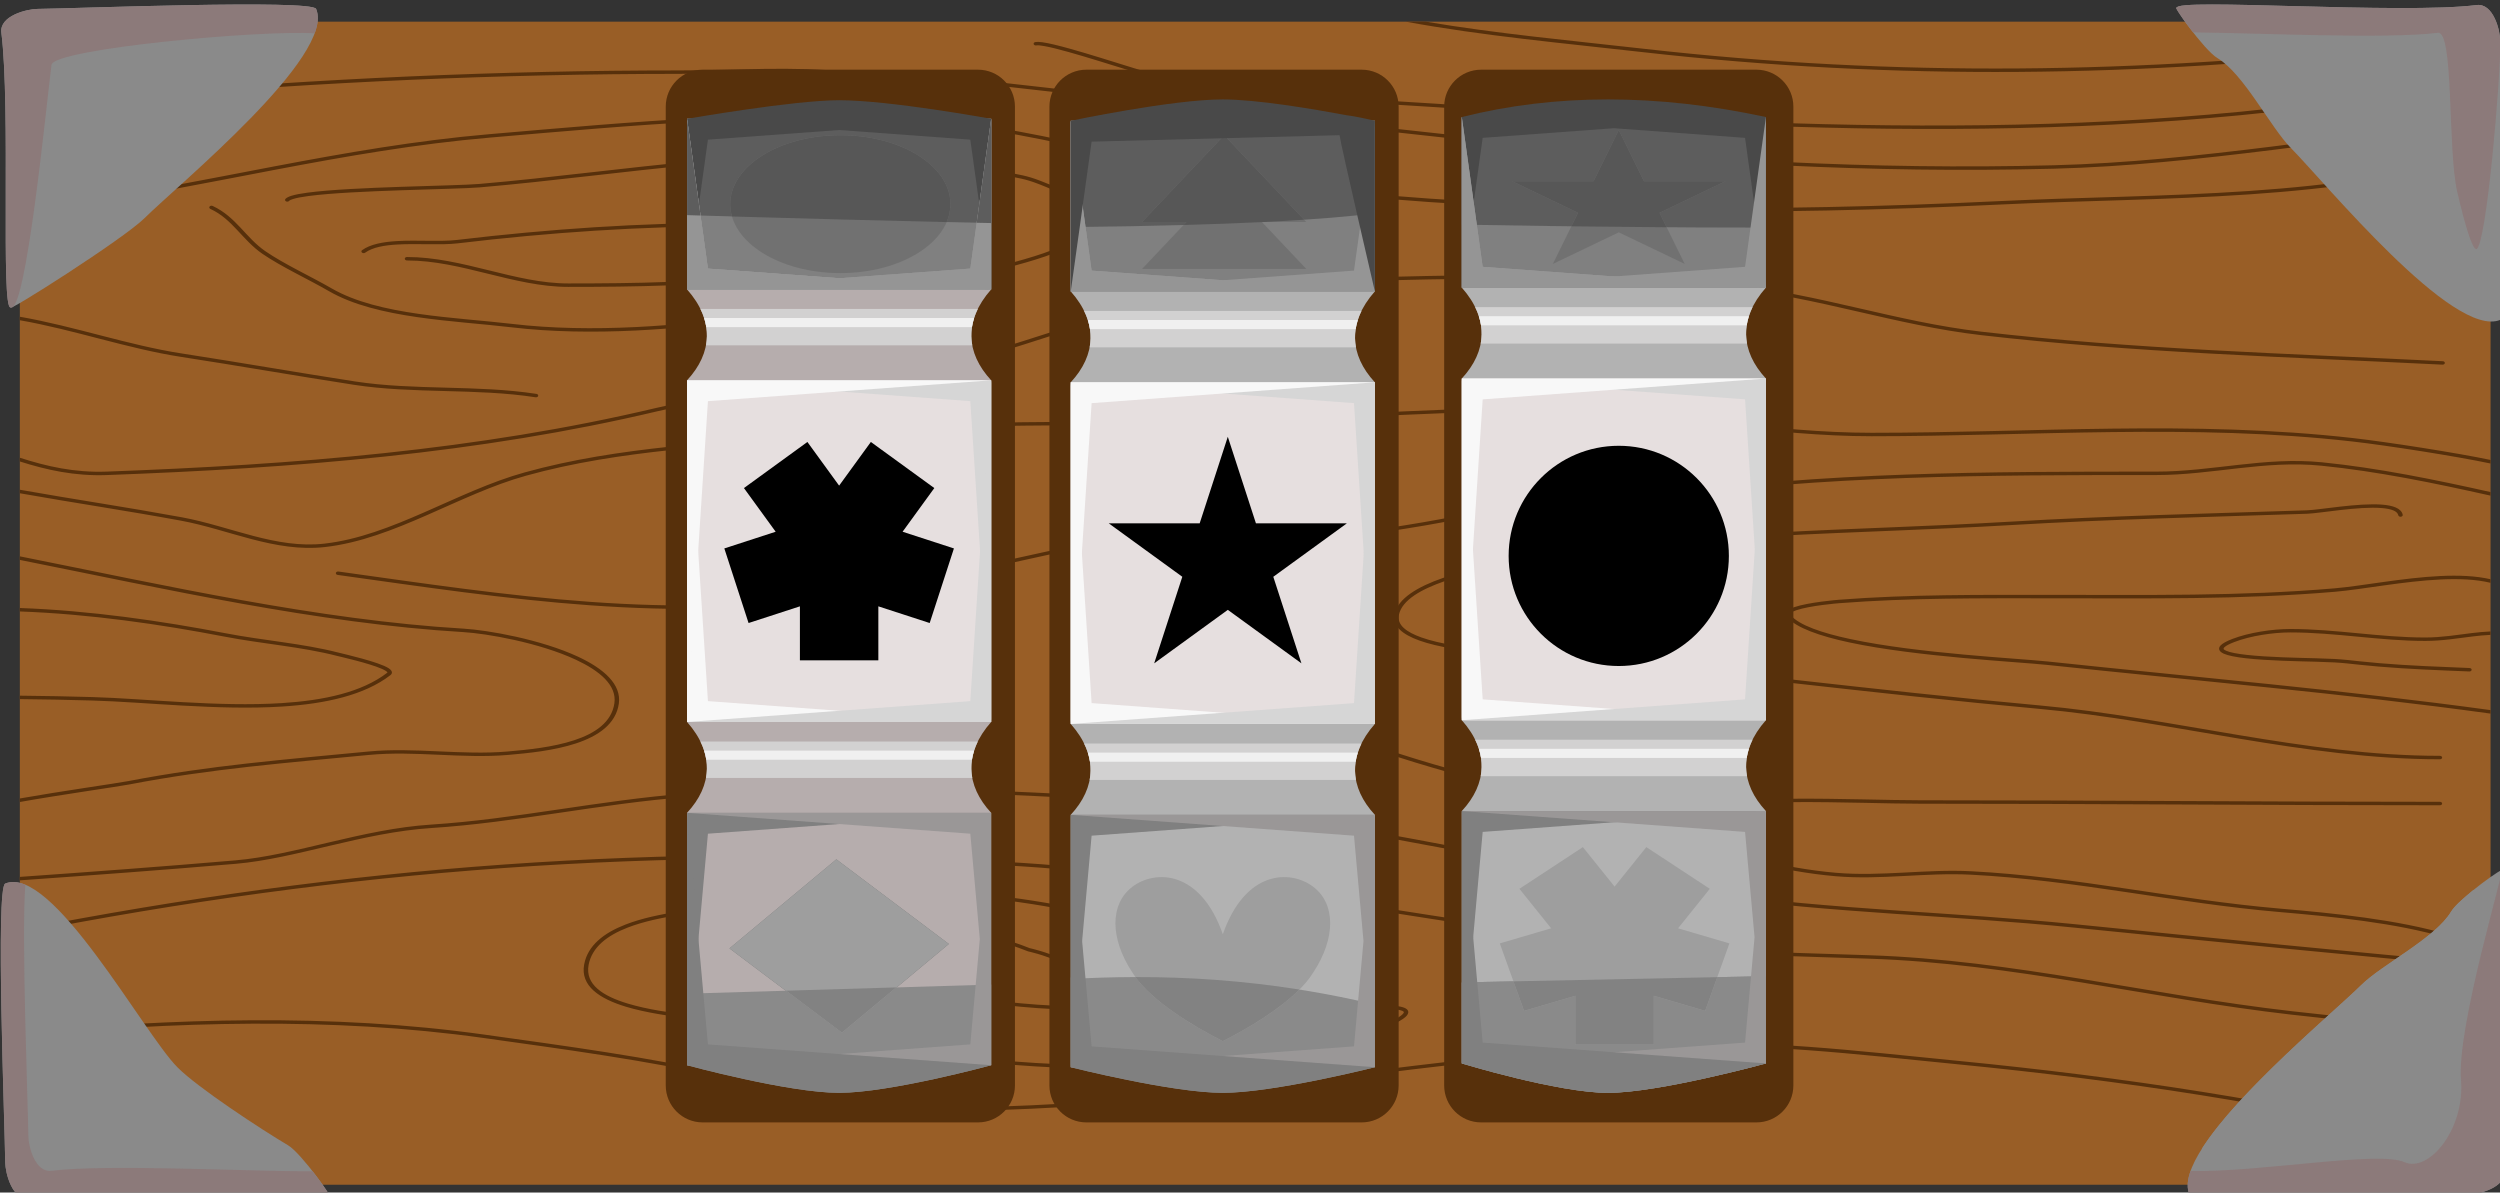 <?xml version="1.0" encoding="UTF-8" standalone="no"?>
<!-- Created with Inkscape (http://www.inkscape.org/) -->

<svg
   width="180.49mm"
   height="86.097mm"
   viewBox="0 0 180.49 86.097"
   version="1.1"
   id="svg13672"
   inkscape:version="1.1.1 (3bf5ae0d25, 2021-09-20)"
   sodipodi:docname="2022-MK-01-answerC.svg"
   xmlns:inkscape="http://www.inkscape.org/namespaces/inkscape"
   xmlns:sodipodi="http://sodipodi.sourceforge.net/DTD/sodipodi-0.dtd"
   xmlns="http://www.w3.org/2000/svg"
   xmlns:svg="http://www.w3.org/2000/svg">
  <rect x="0" y="0" width="180.49" height="86.097" fill="#333333" stroke="none"/>
  <sodipodi:namedview
     id="namedview13674"
     pagecolor="#ffffff"
     bordercolor="#666666"
     borderopacity="1.0"
     inkscape:pageshadow="2"
     inkscape:pageopacity="0.0"
     inkscape:pagecheckerboard="0"
     inkscape:document-units="mm"
     showgrid="false"
     inkscape:zoom="0.66368547"
     inkscape:cx="288.54029"
     inkscape:cy="213.2034"
     inkscape:window-width="1680"
     inkscape:window-height="1027"
     inkscape:window-x="1912"
     inkscape:window-y="-8"
     inkscape:window-maximized="1"
     inkscape:current-layer="layer1" />
  <defs
     id="defs13669" />
  <g
     inkscape:label="Ebene 1"
     inkscape:groupmode="layer"
     id="layer1"
     transform="translate(-28.406,-92.103)">
    <g
       id="g15145"
       style="clip-rule:evenodd;fill-rule:evenodd;stroke-linecap:round;stroke-linejoin:round;stroke-miterlimit:1.5"
       transform="matrix(0.265,0,0,0.265,-7.518,-114.694)">
      <path
         d="m 814.084,794.99 c 0,-4.816 -3.908,-8.726 -8.73,-8.726 H 149.691 c -4.816,0 -8.725,3.91 -8.725,8.726 v 299.407 c 0,4.815 3.909,8.726 8.725,8.726 h 655.663 c 4.822,0 8.73,-3.911 8.73,-8.726 z"
         style="fill:#995e26;stroke-width:0.718"
         id="path3952" />
      <path
         d="m 140.966,1061.68 v 0.947 c 41.555,-3.858 84.815,-5.298 126.235,0.512 21.83,3.062 44.945,6.14 66.377,11.003 13.711,3.112 28.555,7.906 42.969,8.492 71.636,2.909 139.067,-13.638 209.817,-16.946 28.73,-1.343 54.46,1.866 82.8,4.657 44.08,4.341 88.45,10.897 130.84,21.386 4.11,1.018 8.97,2.042 14.05,3.22 0.02,-0.184 0.03,-0.37 0.03,-0.556 v -0.417 c -4.96,-1.146 -9.69,-2.148 -13.71,-3.143 -42.45,-10.506 -86.9,-17.074 -131.05,-21.423 -28.43,-2.799 -54.23,-6.009 -83.03,-4.662 -70.71,3.306 -138.094,19.852 -209.683,16.945 -14.321,-0.582 -29.066,-5.363 -42.689,-8.454 -21.473,-4.872 -44.631,-7.958 -66.503,-11.026 -41.491,-5.82 -84.823,-4.391 -126.453,-0.534 z m 357.938,-16.705 c -3.02,-2.332 -9.1,-4.288 -15.882,-5.902 -10.005,-2.381 -21.529,-4.046 -26.65,-5.231 -5.828,-1.349 -11.741,-2.474 -17.572,-3.813 -42.379,-9.735 -62.38,-7.414 -104.036,-2.981 -8.306,0.884 -20.125,1.835 -28.761,5.186 -5.903,2.289 -10.331,5.69 -11.293,10.889 -1.074,5.798 4.077,9.312 11.453,11.534 10.643,3.208 25.929,3.73 32.368,5.084 42.272,8.895 83.411,13.685 128.137,11.454 11.079,-0.552 29.566,-4.918 41.326,-8.961 5.12,-1.761 8.97,-3.48 10.45,-4.788 0.64,-0.566 0.87,-1.096 0.77,-1.534 -0.07,-0.303 -0.29,-0.586 -0.71,-0.824 -0.46,-0.264 -1.22,-0.486 -2.31,-0.626 -0.33,-0.043 -0.64,0.13 -0.7,0.387 -0.05,0.256 0.17,0.498 0.5,0.541 0.72,0.093 1.25,0.214 1.62,0.374 0.22,0.095 0.37,0.188 0.4,0.318 0.04,0.191 -0.12,0.393 -0.37,0.636 -0.55,0.535 -1.56,1.139 -2.93,1.797 -9.28,4.476 -34.426,11.058 -48.124,11.742 -44.587,2.224 -85.598,-2.555 -127.738,-11.423 -6.414,-1.349 -21.644,-1.858 -32.245,-5.053 -6.788,-2.046 -11.678,-5.189 -10.69,-10.524 0.903,-4.875 5.099,-8.036 10.633,-10.182 8.52,-3.304 20.187,-4.221 28.381,-5.094 41.45,-4.411 61.352,-6.736 103.521,2.95 5.83,1.339 11.742,2.464 17.569,3.813 5.12,1.185 16.64,2.849 26.641,5.229 6.562,1.56 12.462,3.414 15.382,5.668 0.24,0.184 0.63,0.184 0.86,0 0.24,-0.184 0.24,-0.481 0,-0.665 z m -357.938,-11.244 v 0.971 c 88.548,-17.408 173.524,-24.009 268.513,-18.581 52.321,2.99 103.295,13.318 154.785,20.329 26.82,3.652 53.19,4.22 80.24,5.09 39.41,1.267 76.63,10.832 115.25,15.247 13.91,1.589 27.72,2.991 41.8,3.393 1.36,0.039 8.37,-0.698 12.53,-0.101 v -0.954 c -4.26,-0.543 -11.13,0.154 -12.49,0.116 -14.03,-0.401 -27.8,-1.8 -41.66,-3.385 -38.67,-4.419 -75.93,-13.987 -115.38,-15.255 -27,-0.868 -53.31,-1.432 -80.08,-5.077 -51.53,-7.016 -102.543,-17.349 -154.905,-20.341 -95.021,-5.431 -180.035,1.158 -268.603,18.548 z m 275.143,4.952 c -13.053,-5.154 -26.009,-6.925 -40.237,-3.997 -3.049,0.627 -7.379,1.412 -10.628,2.518 -1.532,0.521 -2.828,1.119 -3.675,1.795 -0.634,0.505 -1.027,1.058 -1.131,1.654 -0.105,0.598 0.075,1.248 0.653,1.947 0.761,0.922 2.258,1.961 4.741,3.111 8.543,3.955 46.396,10.224 64.244,9.648 2.921,-0.094 5.316,-0.373 6.983,-0.863 1.239,-0.365 2.097,-0.856 2.544,-1.449 0.68,-0.902 0.491,-2.1 -1.031,-3.595 -1.986,-1.952 -6.345,-4.537 -13.786,-7.861 -4.341,-1.938 -8.156,-2.796 -8.681,-2.909 z m -0.5,0.859 c 0.038,0.015 0.079,0.028 0.121,0.036 0,0 3.927,0.809 8.445,2.828 7.242,3.234 11.505,5.728 13.438,7.627 1.091,1.073 1.423,1.893 0.935,2.541 -0.332,0.441 -1.002,0.771 -1.924,1.042 -1.574,0.463 -3.84,0.715 -6.599,0.803 -17.657,0.569 -55.114,-5.603 -63.565,-9.515 -1.898,-0.878 -3.182,-1.674 -3.959,-2.406 -0.673,-0.634 -0.947,-1.198 -0.855,-1.72 0.092,-0.522 0.539,-0.981 1.19,-1.407 0.745,-0.485 1.752,-0.917 2.901,-1.307 3.193,-1.088 7.452,-1.853 10.45,-2.47 13.941,-2.869 26.631,-1.112 39.422,3.947 z m -274.643,-20.277 v 0.944 c 19.717,-1.394 39.249,-2.83 58.873,-4.512 16.183,-1.387 34.596,-8.544 53.245,-9.743 23.061,-1.482 45.962,-6.638 69.745,-8.473 44.836,-3.46 92.278,-0.545 137.164,2.119 8.304,0.493 16.038,3.1 24.098,4.23 39.753,5.577 78.303,15.181 118.053,20.759 32.15,4.51 65.53,5.177 98.32,8.476 37.88,3.813 75.68,7.572 113.62,11.006 v -0.947 c -37.89,-3.43 -75.63,-7.184 -113.46,-10.991 -32.77,-3.297 -66.13,-3.962 -98.26,-8.469 -39.76,-5.577 -78.3,-15.181 -118.055,-20.759 -8.1,-1.136 -15.876,-3.747 -24.222,-4.243 -44.956,-2.668 -92.473,-5.581 -137.38,-2.117 -23.776,1.835 -46.669,6.99 -69.724,8.472 -18.66,1.2 -37.086,8.357 -53.278,9.745 -19.58,1.678 -39.067,3.111 -58.739,4.503 z m 673.118,-103.863 v -0.977 c -15.21,-3.399 -30.64,-6.575 -45.93,-8.114 -15.49,-1.558 -29.85,2.538 -45.1,2.538 -46.06,0 -90.63,0.035 -135.73,6.362 -16.29,2.284 -34.43,1.061 -50.04,4.672 -25.2,5.833 -48.91,5.851 -72.067,16.569 -3.815,1.767 -10.116,4.361 -14.392,7.672 -2.659,2.058 -4.534,4.397 -4.666,6.97 -0.089,1.732 0.602,3.577 2.403,5.523 5.03,5.433 11.794,6.947 18.846,10.295 27.686,13.146 49.026,20.754 80.306,28.432 28.39,6.971 58.32,21.202 87.97,23.743 12.31,1.055 24.49,-1.056 36.81,-0.422 28.63,1.472 55.93,7.76 83.99,10.166 14.38,1.232 32.08,2.976 45.61,7.043 0.31,0.094 0.66,-0.025 0.79,-0.267 0.12,-0.242 -0.04,-0.515 -0.35,-0.61 -13.61,-4.095 -31.44,-5.861 -45.92,-7.101 -28.07,-2.407 -55.39,-8.697 -84.04,-10.17 -12.31,-0.633 -24.47,1.479 -36.76,0.425 -29.57,-2.534 -59.41,-16.751 -87.74,-23.705 -31.16,-7.651 -52.43,-15.234 -80.027,-28.336 -6.905,-3.278 -13.567,-4.719 -18.493,-10.04 -1.612,-1.742 -2.256,-3.388 -2.177,-4.939 0.121,-2.349 1.884,-4.463 4.312,-6.344 4.203,-3.253 10.406,-5.793 14.156,-7.529 23.059,-10.675 46.689,-10.665 71.789,-16.475 15.57,-3.602 33.66,-2.369 49.9,-4.648 45.03,-6.317 89.54,-6.347 135.52,-6.347 15.2,0 29.51,-4.099 44.95,-2.545 15.34,1.544 30.82,4.743 46.08,8.157 z m -224.01,86.665 c 17.22,-4.818 50.89,-2.737 68.55,-2.737 47.22,0 94.43,0.424 141.66,0.424 0.34,0 0.61,-0.211 0.61,-0.471 0,-0.259 -0.27,-0.471 -0.61,-0.471 -47.23,0 -94.44,-0.424 -141.66,-0.424 -17.77,0 -51.64,-2.054 -68.96,2.793 -0.32,0.089 -0.48,0.359 -0.37,0.603 0.12,0.245 0.47,0.371 0.78,0.282 z m -449.108,-70.129 v 0.971 c 39.344,7.86 81.152,17.314 120.806,19.667 6.448,0.383 20.705,2.875 30.686,7.529 6.486,3.025 11.193,6.948 10.486,11.861 -0.746,5.181 -5.294,8.209 -10.945,10.072 -5.799,1.912 -12.76,2.605 -18.167,3.069 -12.471,1.069 -25.449,-1.2 -37.896,0 -22.666,2.187 -43.243,3.784 -65.414,8.06 -3.182,0.613 -18.375,2.749 -29.556,4.733 v 0.964 c 11.199,-1.998 26.642,-4.166 29.852,-4.785 22.122,-4.267 42.654,-5.857 65.269,-8.039 12.442,-1.2 25.414,1.069 37.879,7.7e-4 5.511,-0.473 12.602,-1.19 18.512,-3.139 6.059,-1.998 10.878,-5.28 11.678,-10.834 0.757,-5.257 -4.128,-9.534 -11.067,-12.77 -10.156,-4.736 -24.662,-7.273 -31.223,-7.662 -39.69,-2.355 -81.537,-11.841 -120.9,-19.701 z m 649.188,-11.333 c -0.19,-0.879 -0.86,-1.528 -1.91,-1.984 -0.94,-0.407 -2.21,-0.654 -3.68,-0.773 -6.44,-0.521 -17.08,1.43 -20.48,1.544 -27.13,0.91 -53.88,1.494 -80.97,3.102 -42.11,2.499 -84.99,2.211 -126.41,9.312 -5.29,0.908 -18.16,2.597 -28.09,6.043 -6.81,2.361 -12.22,5.574 -13.14,9.844 -0.69,3.196 2.17,5.539 6.82,7.195 10.21,3.64 29.11,4.041 33.33,4.425 45.28,4.11 90.28,10.071 135.5,14.175 36.21,3.287 72.45,13.736 109.16,13.736 0.34,0 0.61,-0.211 0.61,-0.471 0,-0.259 -0.27,-0.471 -0.61,-0.471 -36.66,0 -72.85,-10.446 -109.02,-13.729 -45.22,-4.105 -90.22,-10.065 -135.5,-14.176 -4.17,-0.378 -22.86,-0.745 -32.96,-4.344 -4.06,-1.447 -6.73,-3.394 -6.13,-6.186 0.87,-4.004 6.05,-6.926 12.44,-9.14 9.85,-3.416 22.61,-5.082 27.86,-5.982 41.36,-7.092 84.18,-6.798 126.23,-9.293 27.08,-1.608 53.82,-2.19 80.94,-3.1 3.36,-0.113 13.91,-2.064 20.3,-1.548 1.28,0.103 2.38,0.304 3.2,0.658 0.71,0.306 1.18,0.728 1.31,1.317 0.05,0.256 0.37,0.429 0.7,0.387 0.33,-0.042 0.56,-0.285 0.5,-0.541 z m 23.93,54.177 v -0.955 c -39.93,-5.493 -80.37,-8.961 -120.51,-13.233 -8.16,-0.868 -35.44,-2.17 -53.88,-6.117 -7.74,-1.656 -13.92,-3.747 -16.32,-6.524 -0.08,-0.098 -0.13,-0.19 -0.13,-0.28 0.01,-0.152 0.14,-0.282 0.33,-0.417 0.32,-0.23 0.79,-0.438 1.37,-0.635 3.71,-1.268 11.26,-1.887 11.77,-1.927 19.29,-1.488 38.51,-1.326 57.93,-1.326 25.63,0 51.49,0.412 77,-1.775 7.58,-0.65 18.66,-2.879 28.86,-3.358 4.91,-0.231 9.61,-0.059 13.58,0.918 v -0.98 c -4.03,-0.93 -8.74,-1.109 -13.66,-0.877 -10.21,0.48 -21.32,2.71 -28.91,3.362 -25.47,2.183 -51.28,1.768 -76.87,1.768 -19.46,0 -38.72,-0.16 -58.06,1.332 -0.52,0.04 -8.31,0.693 -12.14,2.003 -0.92,0.314 -1.62,0.677 -2.01,1.06 -0.51,0.505 -0.59,1.055 -0.07,1.653 2.51,2.905 8.91,5.177 17,6.909 18.5,3.96 45.86,5.272 54.04,6.143 40.2,4.278 80.7,7.747 120.68,13.256 z m -673.118,-28.769 v 0.94 c 19.018,0.693 38.246,3.474 55.913,6.881 10,1.93 20.784,2.72 30.511,5.222 1.206,0.31 8.567,1.95 12.117,3.493 0.427,0.186 0.797,0.369 1.087,0.549 0.22,0.137 0.392,0.266 0.487,0.394 0.038,0.052 0.047,0.101 -0.009,0.145 -6.909,5.331 -17.262,7.552 -28.697,8.282 -17.362,1.109 -37.215,-1.231 -51.566,-1.642 -6.614,-0.189 -13.225,-0.323 -19.843,-0.384 v 0.94 c 6.603,0.062 13.199,0.195 19.798,0.384 14.391,0.411 34.3,2.751 51.712,1.639 11.747,-0.751 22.36,-3.078 29.458,-8.555 0.242,-0.187 0.364,-0.388 0.4,-0.593 0.068,-0.382 -0.2,-0.837 -0.862,-1.272 -2.646,-1.738 -12.283,-3.91 -13.696,-4.273 -9.756,-2.51 -20.571,-3.308 -30.602,-5.243 -17.758,-3.425 -37.088,-6.215 -56.208,-6.909 z m 673.118,7.323 v -0.941 c -1.72,0.07 -3.4,0.238 -5.07,0.441 -4.07,0.495 -8.14,1.207 -12.74,1.207 -12.39,0 -24.35,-2.315 -36.75,-2.315 -4.94,0 -11.3,0.981 -15.78,2.707 -1.66,0.642 -2.67,1.224 -3.16,1.724 -0.45,0.459 -0.54,0.886 -0.39,1.269 0.14,0.37 0.53,0.724 1.19,1.022 1.2,0.542 3.38,0.955 6.03,1.255 5.98,0.674 14.42,0.819 18.98,0.937 8.77,0.225 8.2,0.557 17.17,1.326 8.08,0.692 16.62,1.002 24.73,1.331 0.33,0.014 0.62,-0.185 0.64,-0.444 0.02,-0.26 -0.24,-0.481 -0.58,-0.495 -8.08,-0.329 -16.6,-0.637 -24.65,-1.327 -9.02,-0.773 -8.45,-1.105 -17.27,-1.332 -4.53,-0.117 -12.91,-0.258 -18.84,-0.927 -2.46,-0.277 -4.48,-0.633 -5.59,-1.135 -0.37,-0.168 -0.64,-0.321 -0.66,-0.538 -0.01,-0.134 0.1,-0.269 0.26,-0.425 0.45,-0.417 1.32,-0.873 2.69,-1.4 4.32,-1.667 10.46,-2.609 15.23,-2.609 12.4,0 24.36,2.315 36.75,2.315 4.67,0 8.79,-0.717 12.93,-1.219 1.61,-0.196 3.23,-0.359 4.88,-0.429 z m -586.526,-16.338 c 46.171,6.437 91.093,13.699 138.716,5.826 24.417,-4.037 48.067,-10.224 71.95,-14.831 7.536,-1.454 15.728,-0.844 23.089,-2.548 12.996,-3.008 26.611,-8.453 40.461,-8.453 0.33,0 0.61,-0.211 0.61,-0.471 0,-0.259 -0.28,-0.471 -0.61,-0.471 -13.97,0 -27.707,5.459 -40.811,8.493 -7.344,1.7 -15.517,1.086 -23.034,2.536 -23.87,4.604 -47.507,10.789 -71.911,14.823 -47.461,7.847 -92.228,0.584 -138.243,-5.831 -0.331,-0.046 -0.648,0.123 -0.708,0.379 -0.06,0.256 0.16,0.501 0.491,0.547 z m -86.592,-23.212 v 0.964 c 14.527,2.582 29.037,4.733 43.83,7.454 6.534,1.201 12.937,3.375 19.379,5.057 6.553,1.71 13.146,2.912 19.946,2.139 9.417,-1.07 18.559,-4.667 27.653,-8.647 8.995,-3.936 17.945,-8.246 27.084,-10.785 26,-7.225 52.793,-7.844 79.221,-10.76 37.43,-4.13 75.639,-2.354 113.202,-3.59 31.013,-1.021 62.033,-3.954 93.083,-2.876 27.06,0.94 54.16,6.47 81.1,6.47 43.45,0 87.6,-3.5 130.99,1.433 9.44,1.072 28.49,4.055 37.63,6 v -0.975 c -9.3,-1.955 -28.09,-4.892 -37.45,-5.956 -43.45,-4.939 -87.66,-1.443 -131.17,-1.443 -26.92,0 -54,-5.53 -81.04,-6.469 -31.09,-1.079 -62.15,1.854 -93.195,2.876 -37.603,1.238 -75.852,-0.535 -113.323,3.598 -26.509,2.925 -53.381,3.56 -79.461,10.806 -9.202,2.557 -18.216,6.89 -27.272,10.852 -8.958,3.92 -17.954,7.48 -27.229,8.535 -6.608,0.751 -13.011,-0.437 -19.378,-2.099 -6.477,-1.691 -12.917,-3.874 -19.488,-5.082 -14.885,-2.737 -29.486,-4.897 -44.112,-7.502 z m 0,-8.718 v 1.018 c 7.315,2.325 14.927,4.026 23.693,3.704 50.955,-1.873 101.244,-5.803 150.052,-17.39 21.957,-5.212 45.614,-4.707 67.519,-9.316 36.256,-7.629 66.183,-23.837 104.747,-25.402 38.817,-1.576 82.207,-2.605 120.687,1.267 22.89,2.304 44.38,10.03 67.53,12.709 41.39,4.79 84.05,5.976 125.79,8.053 0.34,0.016 0.63,-0.181 0.65,-0.44 0.02,-0.258 -0.23,-0.483 -0.57,-0.499 -41.71,-2.076 -84.33,-3.259 -125.69,-8.045 -23.15,-2.68 -44.65,-10.406 -67.55,-12.711 -38.56,-3.88 -82.03,-2.853 -120.911,-1.274 -38.655,1.569 -68.663,17.787 -105.004,25.434 -21.917,4.611 -45.587,4.108 -67.557,9.324 -48.71,11.564 -98.898,15.481 -149.751,17.349 -8.758,0.323 -16.336,-1.431 -23.635,-3.781 z m 0,-38.411 v 0.953 c 14.669,2.565 29.478,7.755 43.861,9.974 15.911,2.455 31.349,5.176 47.222,7.625 16.117,2.487 33.22,0.89 49.418,3.389 0.33,0.051 0.651,-0.114 0.717,-0.369 0.066,-0.255 -0.148,-0.503 -0.478,-0.554 -16.198,-2.499 -33.301,-0.902 -49.418,-3.389 -15.873,-2.449 -31.31,-5.17 -47.222,-7.625 -14.459,-2.231 -29.352,-7.441 -44.1,-10.004 z m 73.372,-31.567 c 0.16,-0.191 0.533,-0.343 1.05,-0.506 0.973,-0.306 2.411,-0.572 4.19,-0.809 12.218,-1.629 40.117,-1.797 46.701,-2.362 39.595,-3.394 79.349,-11.009 119.552,-6.779 7.621,0.802 15.629,1.708 22.972,3.374 4.326,0.982 5.563,0.884 9.783,2.511 5.116,1.974 8.65,3.828 10.878,5.579 2.11,1.658 3.022,3.2 2.937,4.659 -0.067,1.152 -0.758,2.237 -1.904,3.269 -1.824,1.641 -4.78,3.134 -8.363,4.504 -12.204,4.667 -31.617,7.849 -39.708,9.93 -13.241,3.406 -26.317,5.598 -40.005,7.61 -21.24,3.121 -45.851,5.088 -67.331,2.538 -7.619,-0.904 -16.74,-1.472 -25.568,-2.747 -8.74,-1.262 -17.194,-3.214 -23.577,-6.908 -5.666,-3.278 -12.88,-6.576 -18.081,-10.143 -2.675,-1.835 -4.659,-4.161 -6.748,-6.381 -2.162,-2.298 -4.437,-4.483 -7.619,-5.957 -0.289,-0.133 -0.664,-0.061 -0.837,0.162 -0.173,0.222 -0.079,0.512 0.209,0.645 3.04,1.407 5.195,3.507 7.26,5.703 2.14,2.274 4.184,4.651 6.925,6.531 5.224,3.582 12.467,6.898 18.159,10.192 12.98,7.511 34.355,8.012 49.691,9.832 21.612,2.565 46.375,0.596 67.745,-2.545 13.742,-2.02 26.87,-4.223 40.162,-7.642 8.124,-2.089 27.612,-5.293 39.865,-9.98 3.754,-1.435 6.835,-3.015 8.746,-4.734 1.343,-1.208 2.119,-2.491 2.198,-3.84 0.078,-1.346 -0.535,-2.771 -2.038,-4.264 -2.132,-2.119 -6.105,-4.408 -12.451,-6.856 -4.308,-1.662 -5.567,-1.571 -9.984,-2.573 -7.4,-1.679 -15.471,-2.595 -23.152,-3.404 -40.302,-4.24 -80.158,3.375 -119.851,6.777 -6.594,0.566 -34.537,0.738 -46.773,2.369 -1.889,0.252 -3.412,0.54 -4.445,0.866 -0.821,0.258 -1.359,0.563 -1.613,0.867 -0.182,0.218 -0.1,0.509 0.183,0.65 0.283,0.14 0.66,0.077 0.842,-0.141 z m 20.705,14.114 c 2.054,-1.48 5.241,-2.021 8.773,-2.224 5.546,-0.319 11.93,0.217 16.448,-0.319 25.187,-2.99 49.583,-4.655 75.133,-4.655 3.898,0 10.02,-0.29 15.342,0.289 3.422,0.373 6.513,1.093 8.387,2.538 0.715,0.552 1.084,1.082 1.113,1.609 0.035,0.613 -0.39,1.196 -1.117,1.768 -0.83,0.652 -2.045,1.275 -3.535,1.873 -10.313,4.135 -33.502,6.914 -37.791,7.08 -9.141,0.353 -18.248,0.423 -27.424,0.423 -7.241,0 -14.421,-1.793 -21.646,-3.578 -7.347,-1.815 -14.741,-3.623 -22.282,-3.623 -0.336,0 -0.609,0.211 -0.609,0.47 0,0.26 0.273,0.471 0.609,0.471 7.416,0 14.684,1.793 21.91,3.578 7.348,1.815 14.654,3.624 22.018,3.624 9.196,0 18.324,-0.071 27.484,-0.424 4.347,-0.168 27.842,-2.995 38.293,-7.185 1.962,-0.786 3.474,-1.628 4.359,-2.5 0.662,-0.652 0.988,-1.329 0.95,-2.017 -0.041,-0.724 -0.488,-1.476 -1.47,-2.234 -2.033,-1.569 -5.364,-2.4 -9.078,-2.805 -5.382,-0.586 -11.572,-0.299 -15.513,-0.299 -25.613,0 -50.07,1.668 -75.318,4.665 -4.493,0.533 -10.84,-0.007 -16.353,0.311 -3.841,0.221 -7.282,0.865 -9.515,2.474 -0.246,0.177 -0.259,0.475 -0.03,0.665 0.23,0.19 0.616,0.2 0.862,0.022 z m -94.077,-11.676 v 0.955 c 4.91,-0.678 9.093,-1.203 11.693,-1.568 39.101,-5.485 76.518,-15.643 116.365,-19.059 38.195,-3.274 79.486,-7.201 117.927,-4.236 35.538,2.742 67.669,14.782 102.653,18.638 62.27,6.864 128.73,6.829 191.21,3.817 43.45,-2.095 91.89,-0.601 133.27,-13.851 v -1.016 c -41.36,13.385 -89.86,11.83 -133.35,13.927 -62.39,3.009 -128.76,3.046 -190.96,-3.808 -34.998,-3.858 -67.146,-15.9 -102.702,-18.643 -38.524,-2.973 -79.905,0.955 -118.182,4.236 -39.876,3.419 -77.321,13.58 -116.449,19.068 -2.563,0.36 -6.66,0.875 -11.475,1.538 z m 0,-29.277 v 0.944 c 14.164,-0.97 29.669,-2.016 33.615,-2.354 48.16,-4.128 97.449,-6.352 145.99,-6.352 15.315,0 30.963,-1.242 46.038,0.419 13.885,1.531 28.237,1.418 42.28,2.966 98.045,10.806 185.165,25.056 286.185,22.457 39.48,-1.015 79.44,-8.485 119.01,-12.248 v -0.941 c -39.59,3.764 -79.56,11.234 -119.05,12.25 -100.95,2.595 -188,-11.651 -285.973,-22.449 -14.043,-1.548 -28.395,-1.435 -42.28,-2.966 -15.131,-1.668 -30.838,-0.428 -46.21,-0.428 -48.585,0 -97.92,2.225 -146.125,6.357 -3.934,0.337 -19.353,1.377 -33.48,2.345 z m 673.118,-6.873 v -0.977 c -89.54,19.24 -185.48,15.32 -277.12,8.893 -26.27,-1.842 -53.696,-2.781 -79.55,-6.771 -4.606,-0.711 -20.141,-6.029 -30.404,-8.896 -3.129,-0.874 -5.777,-1.522 -7.497,-1.755 -0.837,-0.114 -1.482,-0.126 -1.893,-0.048 -0.327,0.062 -0.527,0.317 -0.447,0.569 0.081,0.252 0.411,0.407 0.738,0.345 0.42,-0.08 1.157,0.005 2.142,0.18 1.653,0.292 3.924,0.863 6.542,1.595 10.32,2.882 25.948,8.219 30.58,8.934 25.896,3.996 53.369,4.939 79.679,6.786 91.67,6.429 187.65,10.335 277.23,-8.853 z m -290.11,-15.114 h -5.46 c 21.03,3.885 43.15,5.875 64.43,8.29 69.44,7.878 135.52,6.81 204.99,-0.847 0.33,-0.037 0.56,-0.275 0.52,-0.532 -0.05,-0.257 -0.36,-0.436 -0.69,-0.399 -69.36,7.644 -135.32,8.712 -204.64,0.847 -19.51,-2.214 -39.73,-4.067 -59.15,-7.359 z"
         style="fill:#57300b;stroke-width:0.878"
         id="path3956" />
      <rect
         x="533.812"
         y="1001.339"
         width="82.853"
         height="68.759"
         style="fill:#d4d3d3;stroke-width:1.157"
         id="rect3960" />
      <path
         d="m 624.145,809.413 c 0,-5.553 -4.509,-10.062 -10.063,-10.062 h -75.011 c -5.553,0 -10.062,4.509 -10.062,10.062 v 266.675 c 0,5.553 4.508,10.064 10.062,10.064 h 75.011 c 5.553,0 10.063,-4.511 10.063,-10.064 z"
         style="fill:#57300b;stroke-width:0.946"
         id="path3964" />
      <path
         d="m 616.665,1001.32 c -6.89,-7.42 -7.521,-16.245 0,-24.749 v -93.082 c -6.89,-7.435 -7.521,-16.26 0,-24.763 V 812.244 h -82.853 v 46.482 c 7.521,8.503 6.89,17.328 0,24.763 v 93.082 c 7.521,8.503 6.89,17.328 0,24.749 v 68.758 h 82.853 z"
         style="fill:#b2b2b2;stroke-width:1.347"
         id="path3968" />
      <path
         d="m 616.669,1070.086 c 0,0 -29.236,8.01 -43.045,8.01 -13.535,0 -39.81,-8.01 -39.81,-8.01 v -22.06 l 4.2,-0.11 74.595,-1.52 c 1.38,-0.02 2.74,-0.03 4.06,-0.05 z"
         style="fill:#8a8a8a"
         id="path3972" />
      <path
         d="m 616.669,1070.086 c 0,0 -29.236,8.01 -43.045,8.01 -13.535,0 -39.81,-8.01 -39.81,-8.01 v -22.06 l 4.2,-0.11 74.595,-1.52 c 1.38,-0.02 2.74,-0.03 4.06,-0.05 z"
         style="fill:#8a8a8a"
         id="path3976" />
      <rect
         x="533.812"
         y="883.49"
         width="82.853"
         height="93.086"
         style="fill:#e6dfdf;stroke-width:1.347"
         id="rect3980" />
      <path
         d="m 533.815,883.488 77.166,5.68 5.686,87.41 v -93.09 z"
         style="fill:#d6d6d6"
         id="path3984" />
      <path
         d="m 616.666,976.578 -77.166,-5.68 -5.686,-87.41 v 93.09 z"
         style="fill:#f8f8f8"
         id="path3988" />
      <path
         d="m 616.666,883.488 -77.166,5.68 -5.686,87.41 v -93.09 z"
         style="fill:#f8f8f8"
         id="path3992" />
      <path
         d="m 616.666,1001.328 -77.166,5.68 -5.686,63.08 v -68.76 z"
         style="fill:#808080"
         id="path3996" />
      <path
         d="m 533.815,1070.088 77.166,-5.68 2.587,-28.7 -2.587,-28.7 -77.166,-5.68 h 82.852 v 68.76 z"
         style="fill:#9a9797"
         id="path4000" />
      <path
         d="m 616.666,1070.088 -77.166,-5.68 -5.686,-63.08 v 68.76 c 0,0 26.274,8 39.81,8 13.808,0 43.042,-8 43.042,-8 z"
         style="fill:#808080"
         id="path4004" />
      <rect
         x="533.812"
         y="812.255"
         width="82.853"
         height="46.479"
         style="fill:#808080;stroke-width:0.952"
         id="rect4008" />
      <path
         d="m 616.669,842.376 v -30.124 h -82.855 v 29.314 c 32.421,0.58 59.777,0.82 82.855,0.81 z"
         style="fill:#5d5d5d"
         id="path4012" />
      <path
         d="m 575.241,815.296 -35.741,2.63 -5.686,40.81 v -46.484 c 25.473,-6.404 53.091,-6.404 82.855,0 v 46.484 l -5.69,-40.81 z"
         style="fill:#494949"
         id="path4016" />
      <path
         d="m 616.666,858.734 -77.166,-5.676 -5.686,-40.8 v 46.476 z"
         style="fill:#959595"
         id="path4020" />
      <path
         d="m 533.815,858.734 77.166,-5.676 5.686,-40.8 v 46.476 z"
         style="fill:#959595"
         id="path4024" />
      <path
         d="m 616.666,858.734 -77.166,-5.676 -5.686,-40.8 v 46.476 z"
         style="fill:#959595"
         id="path4028" />
      <path
         d="m 576.577,815.801 6.862,13.93 h 22.206 l -17.965,8.609 6.862,13.933 -17.964,-8.609 -17.965,8.609 6.862,-13.933 -17.964,-8.609 h 22.206 z"
         style="fill:#717171;stroke-width:0.728"
         id="path4032" />
      <path
         d="m 563.66,842.026 1.813,-3.68 -17.964,-8.61 h 22.205 l 6.862,-13.94 6.862,13.94 h 22.201 l -17.96,8.61 1.942,3.94 c -8.202,-0.06 -16.847,-0.15 -25.961,-0.26 z"
         style="fill:#575757"
         id="path4036" />
      <path
         d="m 584.084,1011.149 17.288,11.361 -8.644,10.762 13.987,4.113 -6.603,18.383 -13.987,-4.113 v 13.304 H 564.755 v -13.304 l -13.987,4.113 -6.603,-18.383 13.986,-4.113 -8.644,-10.762 17.288,-11.361 8.644,10.762 z"
         style="fill:#9e9e9e;stroke-width:0.643"
         id="path4040" />
      <path
         d="m 603.409,1046.58 -3.299,9.185 -13.987,-4.11 v 13.302 h -21.369 v -13.302 l -13.986,4.11 -2.891,-8.047 z"
         style="fill:#828282"
         id="path4044" />
      <path
         d="m 613.029,864.038 h -75.576 c 1.655,3.35 2.121,6.69 1.512,9.93 h 72.552 c -0.609,-3.24 -0.143,-6.58 1.512,-9.93 z"
         style="fill:#d2d1d1"
         id="path4048" />
      <path
         d="m 613.029,981.896 h -75.576 c 1.655,3.35 2.121,6.69 1.512,9.93 h 72.552 c -0.609,-3.24 -0.143,-6.58 1.512,-9.93 z"
         style="fill:#d2d1d1"
         id="path4052" />
      <path
         d="m 612.017,866.518 h -73.552 c 0.266,0.83 0.462,1.66 0.587,2.48 h 72.378 c 0.125,-0.82 0.321,-1.65 0.587,-2.48 z"
         style="fill:#f0f0f0"
         id="path4056" />
      <path
         d="m 612.017,984.376 h -73.552 c 0.266,0.83 0.462,1.66 0.587,2.48 h 72.378 c 0.125,-0.82 0.321,-1.65 0.587,-2.48 z"
         style="fill:#f0f0f0"
         id="path4060" />
      <path
         d="m 533.815,976.578 77.166,-5.68 5.686,-87.41 v 93.09 z"
         style="fill:#d6d6d6"
         id="path4064" />
      <path
         d="m 225.065,1106.089 c 1.973,1.642 -7.393,-11.539 -10.997,-13.681 -7.218,-4.29 -24.586,-15.631 -30.188,-21.29 -9.282,-9.375 -34.155,-55.39 -46.9,-50.026 -2.649,1.115 -0.11,65.621 0,75.88 0.033,3.028 1.922,10.45 6.463,9.878 20.403,-2.57 82.452,1.975 81.622,-0.761 z m 591.969,-88.376 c 1.642,-1.973 -11.539,7.393 -13.681,10.997 -4.29,7.218 -18.837,14.42 -24.495,20.022 -9.376,9.282 -52.185,44.321 -46.821,57.066 1.115,2.65 65.621,0.111 75.88,0 3.028,-0.032 10.449,-1.922 9.878,-6.462 -2.57,-20.403 1.975,-82.452 -0.761,-81.623 z m -88.376,-235.208 c -1.973,-1.642 7.393,11.539 10.997,13.681 7.218,4.29 14.42,18.837 20.022,24.495 9.282,9.376 44.321,52.185 57.066,46.821 2.65,-1.115 0.11,-65.621 0,-75.88 -0.032,-3.028 -1.922,-10.449 -6.462,-9.878 -20.403,2.57 -82.452,-1.975 -81.623,0.761 z m -590.211,81.595 c -1.642,1.972 30.76,-18.636 36.418,-24.238 9.376,-9.282 52.185,-44.321 46.821,-57.066 -1.115,-2.65 -65.621,-0.11 -75.88,0 -3.028,0.033 -10.449,1.922 -9.877,6.463 2.569,20.403 -0.218,75.67 2.518,74.841 z"
         style="fill:#8a8a8a"
         id="path4068" />
      <path
         d="m 809.322,1022.912 c -2.645,2.134 -5.138,4.4 -5.969,5.798 -4.29,7.218 -18.837,14.42 -24.495,20.022 -7.11,7.039 -33.444,28.888 -43.42,44.596 0.255,0.444 0.645,0.816 1.145,1.047 1.283,0.591 2.804,0.031 3.395,-1.252 0.784,-1.7 4.795,-6.237 10.433,-12.224 13.748,-14.595 37.139,-37.117 50.763,-47.618 2.785,-2.146 5.134,-3.776 6.881,-4.683 0.534,-0.277 1.248,-0.523 1.39,-0.571 1.328,0.106 2.53,-0.834 2.731,-2.171 0.209,-1.396 -0.755,-2.7 -2.151,-2.909 -0.209,-0.032 -0.444,-0.045 -0.703,-0.035 z"
         style="fill:#8a8a8a"
         id="path4072" />
      <path
         d="m 220.736,1099.472 c -17.201,0.065 -55.975,-2.011 -71.143,-0.142 -4.426,0.545 -6.269,-6.532 -6.301,-9.42 -0.092,-8.382 -1.922,-54.74 -0.82,-68.512 -1.993,-0.834 -3.844,-0.999 -5.492,-0.306 -2.649,1.115 -0.11,65.621 0,75.88 0.033,3.028 1.922,10.45 6.463,9.878 20.403,-2.57 82.452,1.975 81.622,-0.761 1.102,0.917 -1.335,-2.792 -4.329,-6.617 z m 596.298,-81.759 c 1.181,-1.419 -12.191,42.433 -11.005,56.746 1.131,13.659 -8.85,25.476 -15.411,22.513 -7.053,-3.184 -40.321,2.904 -58.261,2.394 -0.883,2.487 -1.061,4.672 -0.32,6.432 1.115,2.65 65.621,0.111 75.88,0 3.028,-0.032 10.449,-1.922 9.878,-6.462 -2.57,-20.403 1.975,-82.452 -0.761,-81.623 z m -84,-228.53 c 18.718,0.216 52.722,1.842 66.694,0.121 4.426,-0.545 2.613,31.822 5.285,43.364 2.054,8.872 4.174,16 5.268,15.539 2.649,-1.115 6.572,-46.326 6.462,-56.585 -0.032,-3.028 -1.922,-10.449 -6.462,-9.878 -20.403,2.57 -82.452,-1.975 -81.623,0.761 -1.108,-0.922 1.36,2.831 4.376,6.678 z m -594.587,74.917 c 4.131,2.151 9.618,-53.937 11.146,-66.063 0.546,-4.332 56.84,-9.557 71.69,-8.58 0.954,-2.579 1.167,-4.846 0.403,-6.661 -1.115,-2.65 -65.621,-0.11 -75.88,0 -3.028,0.033 -10.449,1.922 -9.877,6.463 2.569,20.403 -0.218,75.67 2.518,74.841 z"
         style="fill:#8c7a7a"
         id="path4076" />
      <rect
         x="322.742"
         y="1001.826"
         width="82.853"
         height="68.759"
         style="fill:#d4d3d3;stroke-width:1.157"
         id="rect4080" />
      <path
         d="m 412.073,809.413 c 0,-5.553 -4.509,-10.062 -10.063,-10.062 h -75.011 c -5.553,0 -10.062,4.509 -10.062,10.062 v 266.675 c 0,5.553 4.508,10.064 10.062,10.064 h 75.011 c 5.553,0 10.063,-4.511 10.063,-10.064 z"
         style="fill:#57300b;stroke-width:0.946"
         id="path4084" />
      <path
         d="m 405.595,1001.808 c -6.89,-7.42 -7.521,-16.245 0,-24.749 v -93.082 c -6.89,-7.435 -7.521,-16.26 0,-24.763 V 812.732 h -82.853 v 46.482 c 7.521,8.503 6.89,17.328 0,24.763 v 93.082 c 7.521,8.503 6.89,17.328 0,24.749 v 68.758 h 82.853 z"
         style="fill:#b6adad;stroke-width:1.347"
         id="path4088" />
      <path
         d="m 405.597,1070.576 c 0,0 -27.617,7.52 -41.426,7.52 -13.809,0 -41.426,-7.52 -41.426,-7.52 v -19.49 l 4.428,-0.14 74.196,-2.22 4.228,-0.12 z"
         style="fill:#8a8a8a"
         id="path4092" />
      <rect
         x="322.742"
         y="883.978"
         width="82.853"
         height="93.086"
         style="fill:#e6dfdf;stroke-width:1.347"
         id="rect4096" />
      <path
         d="m 322.745,883.976 77.166,5.68 5.686,87.41 v -93.09 z"
         style="fill:#d6d6d6"
         id="path4100" />
      <path
         d="m 405.596,977.058 -77.166,-5.68 -5.686,-87.41 v 93.09 z"
         style="fill:#f8f8f8"
         id="path4104" />
      <path
         d="m 405.596,883.976 -77.166,5.68 -5.686,87.41 v -93.09 z"
         style="fill:#f8f8f8"
         id="path4108" />
      <path
         d="m 405.596,1001.816 -77.166,5.68 -5.686,63.08 v -68.76 z"
         style="fill:#808080"
         id="path4112" />
      <path
         d="m 322.745,1070.576 77.166,-5.68 2.587,-28.7 -2.587,-28.7 -77.166,-5.68 h 82.852 v 68.76 z"
         style="fill:#9a9797"
         id="path4116" />
      <path
         d="m 405.596,1070.578 -77.166,-5.68 -5.686,-63.08 v 68.76 c 0,0 27.617,7.51 41.426,7.51 13.809,0 41.426,-7.51 41.426,-7.51 z"
         style="fill:#808080"
         id="path4120" />
      <rect
         x="322.742"
         y="812.743"
         width="82.853"
         height="46.479"
         style="fill:#808080;stroke-width:0.952"
         id="rect4124" />
      <path
         d="m 405.597,841.136 v -28.396 h -82.852 v 26.236 c 30.506,0.93 58.025,1.64 82.852,2.16 z"
         style="fill:#5d5d5d"
         id="path4128" />
      <path
         d="m 364.171,815.786 -35.74,2.63 -5.686,40.8 v -46.476 c 0,0 28.941,-5.069 41.426,-5.069 13.809,0 41.426,5.069 41.426,5.069 v 46.476 l -5.686,-40.8 z"
         style="fill:#494949"
         id="path4132" />
      <path
         d="m 405.596,859.214 -77.166,-5.676 -5.686,-40.8 v 46.476 z"
         style="fill:#959595"
         id="path4136" />
      <path
         d="m 322.745,859.214 77.166,-5.676 5.686,-40.8 v 46.476 z"
         style="fill:#959595"
         id="path4140" />
      <path
         d="m 322.745,859.214 77.166,-5.676 5.686,-40.8 v 46.476 z"
         style="fill:#959595"
         id="path4144" />
      <path
         d="m 405.596,859.214 -77.166,-5.676 -5.686,-40.8 v 46.476 z"
         style="fill:#959595"
         id="path4148" />
      <path
         d="m 405.596,859.214 -77.166,-5.676 -5.686,-40.8 v 46.476 z"
         style="fill:#959595"
         id="path4152" />
      <rect
         x="-646.545"
         y="1039.859"
         width="37.907"
         height="38.354"
         style="fill:#717171;stroke-width:0.725"
         id="rect4156"
         transform="matrix(0.768,-0.64,0.799,0.601,0,0)" />
      <rect
         x="-646.545"
         y="1039.859"
         width="37.907"
         height="38.354"
         style="fill:#9e9e9e;stroke-width:0.725"
         id="rect4160"
         transform="matrix(0.768,-0.64,0.799,0.601,0,0)" />
      <ellipse
         cx="364.502"
         cy="835.981"
         rx="30"
         ry="18.789"
         style="fill:#717171;stroke-width:0.831"
         id="ellipse4164" />
      <path
         d="m 364.934,1061.71 -15.208,-11.44 30.019,-0.9 z"
         style="fill:#828282"
         id="path4168" />
      <path
         d="m 372.816,900.774 17.288,12.56 -8.644,11.898 13.987,4.547 -6.603,20.323 -13.987,-4.547 v 14.709 H 353.487 v -14.709 l -13.987,4.547 -6.603,-20.323 13.986,-4.547 -8.644,-11.898 17.288,-12.56 8.644,11.898 z"
         id="path4172"
         style="stroke-width:0.676" />
      <path
         d="m 401.959,864.526 h -75.576 c 1.655,3.35 2.121,6.69 1.512,9.93 h 72.552 c -0.609,-3.24 -0.143,-6.58 1.512,-9.93 z"
         style="fill:#d2d1d1"
         id="path4176" />
      <path
         d="m 401.959,982.383 h -75.576 c 1.655,3.35 2.121,6.69 1.512,9.93 h 72.552 c -0.609,-3.24 -0.143,-6.58 1.512,-9.93 z"
         style="fill:#d2d1d1"
         id="path4180" />
      <path
         d="m 400.947,867.006 h -73.552 c 0.266,0.83 0.462,1.66 0.587,2.48 h 72.378 c 0.125,-0.82 0.321,-1.65 0.587,-2.48 z"
         style="fill:#f0f0f0"
         id="path4184" />
      <path
         d="m 400.947,984.863 h -73.552 c 0.266,0.83 0.462,1.66 0.587,2.48 h 72.378 c 0.125,-0.82 0.321,-1.65 0.587,-2.48 z"
         style="fill:#f0f0f0"
         id="path4188" />
      <path
         d="m 322.745,977.058 77.166,-5.68 5.686,-87.41 v 93.09 z"
         style="fill:#d6d6d6"
         id="path4192" />
      <path
         d="m 405.597,841.136 v -28.396 l -3.945,28.316 c 1.321,0.03 2.637,0.06 3.945,0.08 z m -79.181,-2.05 -3.293,-0.1 -0.378,-0.01 v -26.236 z"
         style="fill:#5d5d5d"
         id="path4196" />
      <path
         d="m 334.984,839.346 c -0.315,-1.1 -0.48,-2.22 -0.48,-3.37 0,-10.37 13.443,-18.78 30,-18.78 16.558,0 30,8.41 30,18.78 0,1.7 -0.358,3.34 -1.029,4.9 -18.11,-0.42 -37.57,-0.92 -58.491,-1.53 z"
         style="fill:#575757"
         id="path4200" />
      <rect
         x="427.273"
         y="1002.367"
         width="82.853"
         height="68.759"
         style="fill:#d4d3d3;stroke-width:1.157"
         id="rect4204" />
      <path
         d="m 516.604,809.413 c 0,-5.553 -4.509,-10.062 -10.063,-10.062 h -75.011 c -5.553,0 -10.062,4.509 -10.062,10.062 v 266.675 c 0,5.553 4.508,10.064 10.062,10.064 h 75.011 c 5.553,0 10.063,-4.511 10.063,-10.064 z"
         style="fill:#57300b;stroke-width:0.946"
         id="path4208" />
      <path
         d="m 510.126,1002.349 c -6.89,-7.42 -7.521,-16.245 0,-24.749 v -93.082 c -6.89,-7.435 -7.521,-16.26 0,-24.763 V 813.273 h -82.853 v 46.482 c 7.521,8.503 6.89,17.328 0,24.763 v 93.082 c 7.521,8.503 6.89,17.328 0,24.749 v 68.758 h 82.853 z"
         style="fill:#b2b2b2;stroke-width:1.347"
         id="path4212" />
      <path
         d="m 510.129,1071.116 c 0,0 -27.62,6.98 -41.43,6.98 -13.81,0 -41.42,-6.98 -41.42,-6.98 v -24.46 c 1.33,0.07 2.67,0.14 4.01,0.22 23.56,-1.05 48.07,0.34 74.28,6.11 1.52,0.07 3.04,0.12 4.56,0.17 z"
         style="fill:#8a8a8a"
         id="path4216" />
      <rect
         x="427.273"
         y="884.519"
         width="82.853"
         height="93.086"
         style="fill:#e6dfdf;stroke-width:1.347"
         id="rect4220" />
      <path
         d="m 427.276,884.517 77.166,5.68 5.686,87.41 v -93.09 z"
         style="fill:#d6d6d6"
         id="path4224" />
      <path
         d="m 510.126,977.598 -77.166,-5.68 -5.686,-87.41 v 93.09 z"
         style="fill:#f8f8f8"
         id="path4228" />
      <path
         d="m 510.126,884.517 -77.166,5.68 -5.686,87.41 v -93.09 z"
         style="fill:#f8f8f8"
         id="path4232" />
      <path
         d="m 510.126,1002.357 -77.166,5.68 -5.686,63.08 v -68.76 z"
         style="fill:#808080"
         id="path4236" />
      <path
         d="m 427.276,1071.117 77.166,-5.68 2.587,-28.7 -2.587,-28.7 -77.166,-5.68 h 82.852 v 68.76 z"
         style="fill:#9a9797"
         id="path4240" />
      <path
         d="m 510.126,1071.118 -77.166,-5.68 -5.686,-63.08 v 68.76 c 0,0 27.617,6.97 41.426,6.97 13.809,0 41.426,-6.97 41.426,-6.97 z"
         style="fill:#808080"
         id="path4244" />
      <rect
         x="427.273"
         y="813.284"
         width="82.853"
         height="46.479"
         style="fill:#808080;stroke-width:0.952"
         id="rect4248" />
      <path
         d="m 510.129,838.466 v -25.19 h -82.85 v 28.96 c 45.96,-0.48 70.14,-2.13 82.85,-3.77 z"
         style="fill:#5d5d5d"
         id="path4252" />
      <path
         d="m 510.126,859.764 -77.166,-5.676 -5.686,-40.8 v 46.476 z"
         style="fill:#959595"
         id="path4256" />
      <path
         d="m 427.276,859.764 77.166,-5.676 5.686,-40.8 v 46.476 z"
         style="fill:#959595"
         id="path4260" />
      <path
         d="m 510.126,859.764 -77.166,-5.676 -5.686,-40.8 v 46.476 z"
         style="fill:#959595"
         id="path4264" />
      <path
         d="m 458.783,840.856 h -12.093 l 22.382,-23.666 22.382,23.666 h -12.093 l 12.093,12.787 h -44.764 z"
         style="fill:#717171;stroke-width:0.375"
         id="path4268" />
      <path
         d="m 490.859,840.226 c -3.36,0.22 -7.06,0.43 -11.13,0.63 h -0.37 l 0.02,0.02 c -6.22,0.3 -13.3,0.57 -21.36,0.79 l 0.77,-0.81 h -12.1 l 22.38,-23.66 z"
         style="fill:#575757"
         id="path4272" />
      <path
         d="m 468.705,1034.892 c 6.16,-17.606 18.471,-17.606 24.63,-12.938 6.16,4.678 6.16,14.024 0,23.37 -4.308,7.012 -15.391,14.014 -24.63,18.692 -9.24,-4.678 -20.332,-11.68 -24.64,-18.692 -6.16,-9.346 -6.16,-18.692 0,-23.37 6.16,-4.668 18.48,-4.668 24.64,12.938 z"
         style="fill:#9e9e9e;stroke-width:0.975"
         id="path4276" />
      <path
         d="m 506.49,865.067 h -75.576 c 1.655,3.35 2.121,6.69 1.512,9.93 h 72.552 c -0.609,-3.24 -0.143,-6.58 1.512,-9.93 z"
         style="fill:#d2d1d1"
         id="path4280" />
      <path
         d="m 506.49,982.925 h -75.576 c 1.655,3.35 2.121,6.69 1.512,9.93 h 72.552 c -0.609,-3.24 -0.143,-6.58 1.512,-9.93 z"
         style="fill:#d2d1d1"
         id="path4284" />
      <path
         d="m 505.478,867.547 h -73.552 c 0.266,0.83 0.462,1.66 0.587,2.48 h 72.378 c 0.125,-0.82 0.321,-1.65 0.587,-2.48 z"
         style="fill:#f0f0f0"
         id="path4288" />
      <path
         d="m 505.478,985.405 h -73.552 c 0.266,0.83 0.462,1.66 0.587,2.48 h 72.378 c 0.125,-0.82 0.321,-1.65 0.587,-2.48 z"
         style="fill:#f0f0f0"
         id="path4292" />
      <path
         d="m 427.276,977.598 77.166,-5.68 5.686,-87.41 v 93.09 z"
         style="fill:#d6d6d6"
         id="path4296" />
      <path
         d="m 500.509,817.196 -67.55,1.76 -5.68,40.81 v -46.49 c 0,0 27.61,-5.827 41.42,-5.827 9.16,0 24.4,2.566 33.62,4.294 2.01,0.248 4.59,0.766 7.81,1.533 v 46.49 c 0,0 -9.44,-40.59 -9.62,-42.57 z"
         style="fill:#494949"
         id="path4300" />
      <path
         d="m 444.889,1046.556 c 14.44,-0.03 29.28,0.96 44.68,3.4 -5.36,5.37 -13.68,10.43 -20.87,14.06 -8.7,-4.4 -19.04,-10.87 -23.81,-17.46 z"
         style="fill:#828282"
         id="path4304" />
      <path
         d="m 470.063,899.358 7.66,23.574 h 24.789 l -20.055,14.57 7.66,23.58 -20.054,-14.57 -20.055,14.57 7.66,-23.58 -20.054,-14.57 h 24.789 z"
         id="path4308" />
      <ellipse
         cx="576.572"
         cy="931.814"
         rx="30"
         ry="30"
         id="ellipse4312"
         style="stroke-width:1.049" />
    </g>
  </g>
</svg>
